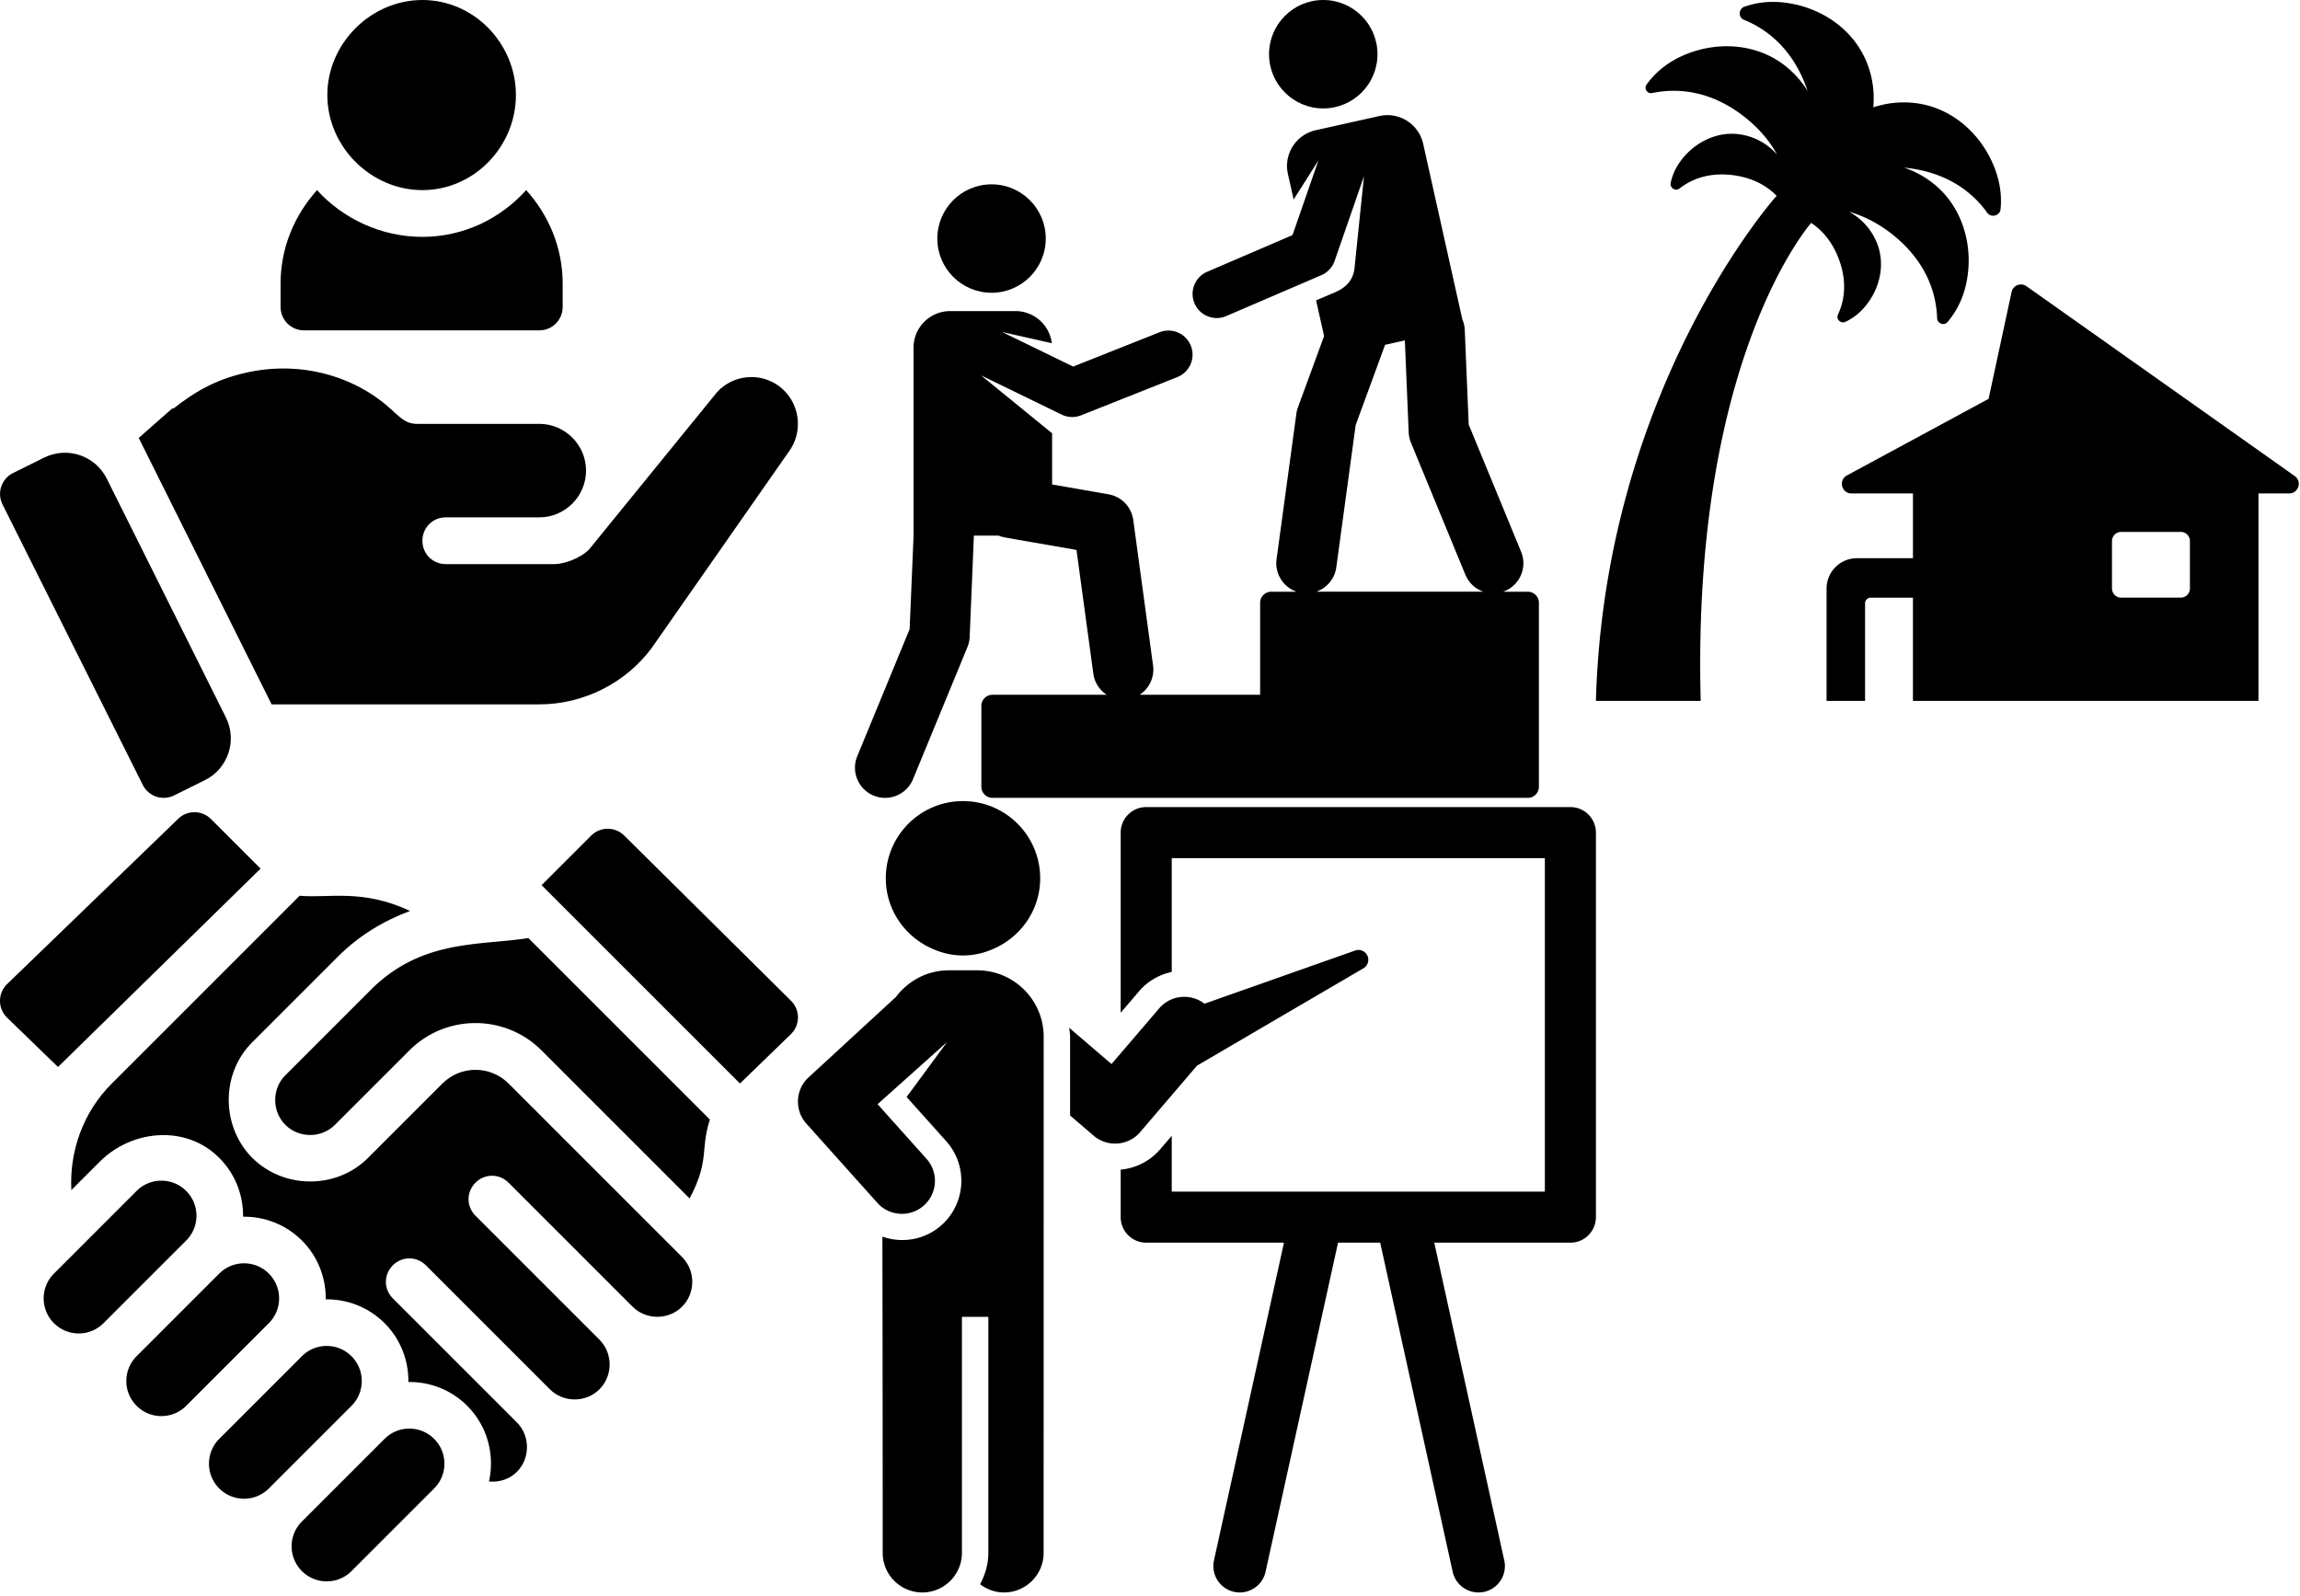 <svg width="147" height="102" xmlns="http://www.w3.org/2000/svg" xmlns:xlink="http://www.w3.org/1999/xlink"><view viewBox="102 0 44.922 44.922"/><svg width="44.922" height="44.922" x="102" xmlns="http://www.w3.org/2000/svg"><path d="M44.662 30.428L27.518 18.295a.611.611 0 0 0-.951.37l-1.47 6.829-9.055 4.896c-.559.303-.344 1.15.291 1.15h3.929v4.141h-3.579a1.941 1.941 0 0 0-1.941 1.941v7.18h2.46v-6.236c0-.201.163-.363.363-.363h2.697v6.6h22.083V31.54h1.964c.595 0 .841-.766.353-1.112zm-7.282 7.773h-3.81a.587.587 0 0 1-.586-.586v-3.029c0-.323.263-.586.586-.586h3.81c.323 0 .585.263.585.586v3.029a.586.586 0 0 1-.585.586z"/><path d="M3.596 5.948c1.885-.394 3.968-.012 5.936 1.552.912.725 1.582 1.53 2.043 2.378A3.91 3.91 0 0 0 9.212 8.59c-1.458-.219-2.906.497-3.783 1.683a3.592 3.592 0 0 0-.651 1.416c-.067.318.307.561.563.36.879-.684 2.05-1.046 3.483-.844 1.177.166 2.08.648 2.729 1.314C11.45 12.608.555 24.875 0 44.801h6.697c-.585-21.974 7.052-30.522 7.058-30.554.733.485 1.353 1.228 1.754 2.27.522 1.354.432 2.581-.04 3.595-.136.291.182.597.473.462a3.629 3.629 0 0 0 1.243-.96c.956-1.123 1.327-2.695.783-4.065a3.908 3.908 0 0 0-1.789-2.011c.93.258 1.866.729 2.778 1.453 1.937 1.539 2.784 3.444 2.85 5.341.013.356.449.514.678.24.63-.754 1.105-1.712 1.276-2.986.298-2.212-.466-4.505-2.225-5.879a6.207 6.207 0 0 0-1.84-.993l.195.021c2.366.276 4.052 1.374 5.117 2.862.248.347.812.198.854-.226.08-.827-.018-1.719-.401-2.687-.892-2.24-2.855-3.913-5.257-4.116a6.199 6.199 0 0 0-2.477.294 6.183 6.183 0 0 0-.272-2.476C16.716 2.092 14.642.555 12.259.193 11.2.033 10.289.149 9.486.431c-.379.133-.397.685-.025.836 1.716.691 3.192 2.093 4.005 4.361l.063.186a6.194 6.194 0 0 0-1.383-1.568c-1.736-1.402-4.142-1.628-6.229-.839-1.24.469-2.08 1.176-2.676 1.991a.35.35 0 0 0 .355.55z"/></svg><view viewBox="0 0 51 51"/><svg viewBox="0 0 512.001 512.001" width="51" height="51" xmlns="http://www.w3.org/2000/svg"><path d="M271.029 0c-33.091 0-61 27.909-61 61s27.909 61 61 61 60-27.909 60-61-26.909-61-60-61zm66.592 122c-16.485 18.279-40.096 30-66.592 30-26.496 0-51.107-11.721-67.592-30-14.392 15.959-23.408 36.866-23.408 60v15c0 8.291 6.709 15 15 15h151c8.291 0 15-6.709 15-15v-15c0-23.134-9.016-44.041-23.408-60zM144.946 460.404L68.505 307.149c-7.381-14.799-25.345-20.834-40.162-13.493l-19.979 9.897c-7.439 3.689-10.466 12.73-6.753 20.156l90 180c3.701 7.423 12.704 10.377 20.083 6.738l19.722-9.771c14.875-7.368 20.938-25.417 13.53-40.272zM499.73 247.7c-12.301-9-29.401-7.2-39.6 3.9l-82 100.8c-5.7 6-16.5 9.6-22.2 9.6h-69.901c-8.401 0-15-6.599-15-15s6.599-15 15-15h60c16.5 0 30-13.5 30-30s-13.5-30-30-30h-78.6c-7.476 0-11.204-4.741-17.1-9.901-23.209-20.885-57.949-30.947-93.119-22.795-19.528 4.526-32.697 12.415-46.053 22.993l-.445-.361-21.696 19.094L174.28 452h171.749c28.2 0 55.201-13.5 72.001-36l87.999-126c9.9-13.201 7.2-32.399-6.299-42.3z"/></svg><view viewBox="51 0 51 51"/><svg viewBox="0 0 511.993 511.993" width="51" height="51" x="51" xmlns="http://www.w3.org/2000/svg"><circle cx="124.208" cy="153.079" r="34.791"/><circle cx="337.047" cy="34.791" r="34.791"/><path d="M468.274 379.701h-15.893c.366-.126.733-.241 1.096-.389 9.876-4.069 14.584-15.374 10.515-25.251l-33.618-81.596-2.543-60.775a19.24 19.24 0 0 0-1.565-6.811L401.154 92.273c-2.825-12.669-15.386-20.649-28.055-17.824l-40.907 9.123c-12.669 2.825-20.649 15.386-17.824 28.055l3.662 16.418 15.91-25.107-16.608 47.91-54.755 23.546c-7.851 3.376-11.478 12.477-8.102 20.327 3.375 7.847 12.471 11.479 20.326 8.102l61.027-26.242a15.475 15.475 0 0 0 8.507-9.147l18.844-54.356-6.052 58.79c-1.243 12.069-11.469 15.226-15.951 17.15l-8.712 3.747 5.109 22.91-16.762 45.698a19.447 19.447 0 0 0-1.007 4.051l-12.713 93.397c-1.264 9.289 4.293 17.931 12.825 20.881h-16.23a7.139 7.139 0 0 0-7.139 7.139v59.007h-77.32c6.062-3.956 9.658-11.149 8.617-18.799l-12.714-93.397a19.34 19.34 0 0 0-15.845-16.445l-36.216-6.31v-32.849l-45.604-37.168 51.736 25.164a15.462 15.462 0 0 0 12.481.464l61.734-24.532c7.941-3.156 11.82-12.151 8.665-20.094-3.156-7.941-12.153-11.82-20.094-8.665l-55.389 22.012-45.597-22.179 31.883 7.183c-1.43-11.611-11.321-20.601-23.318-20.601H97.654c-12.98 0-23.502 10.523-23.502 23.502v120.584h.021l-2.509 59.966-33.619 81.596c-4.07 9.877.639 21.182 10.515 25.251 9.884 4.071 21.184-.644 25.251-10.515l34.918-84.748a19.321 19.321 0 0 0 1.441-6.559l2.685-64.181c.011-.273-.007-.539-.007-.808h15.947c2.769 1.134.17.499 49.914 9.168l10.806 79.38c.788 5.793 4.076 10.62 8.616 13.582h-73.312a7.14 7.14 0 0 0-7.139 7.139v51.87a7.138 7.138 0 0 0 7.139 7.138h343.454a7.138 7.138 0 0 0 7.139-7.138V386.843a7.138 7.138 0 0 0-7.138-7.142zm-135.719-.001c6.675-2.309 11.846-8.187 12.863-15.664l12.43-91.317 18.871-51.453 12.677-2.827 2.471 59.049a19.316 19.316 0 0 0 1.441 6.559l34.917 84.748c2.199 5.34 6.519 9.157 11.58 10.905h-107.25z"/></svg><view viewBox="0 51 51 51"/><svg viewBox="0 0 512.001 512.001" width="51" height="51" y="51" xmlns="http://www.w3.org/2000/svg"><path d="M507.608 130.274L400.541 24.209c-5.858-5.858-15.355-5.858-21.213 0l-31.82 31.82 127.28 127.278 32.82-31.82c5.857-5.858 5.857-15.355 0-21.213zM216.17 144.941l.237-.237-.237.237zm-.072.071l.072-.072-.072.072zm-1.55 1.55l1.55-1.55-1.55 1.55zm3.037-3.037l.111-.111-.111.111zm.111-.11c.037-.037.038-.039 0 0zm-4.921 4.921l.663-.663-.663.663z"/><path d="M339.023 89.97c-31.485 4.977-68.408.526-101.186 33.305l-29.597 29.596 3.643-3.644a546247.83 546247.83 0 0 1-28.777 28.778c-8.698 8.696-8.698 23.123 0 31.82 8.646 8.646 23.102 8.718 31.82 0l47.728-47.73c23.432-23.432 61.423-23.432 84.853 0l94.958 94.957c13.044-24.688 6.68-30.809 13.026-50.612L339.023 89.97zm-122.087 54.204l-.216.216.216-.216zm-2.968 2.968l.517-.517-.517.517zm2.753-2.752l-.313.313.313-.313zM135.377 13.602c-5.857-5.858-15.355-5.858-21.213 0L4.394 119.667c-5.858 5.858-5.858 15.355 0 21.215l32.82 31.818L167.197 45.422l-31.82-31.82zm-15.91 238.648c-8.787-8.787-23.033-8.787-31.82 0l-53.033 53.033c-8.787 8.787-8.787 23.033 0 31.82 8.787 8.787 23.033 8.788 31.82 0l53.033-53.033c8.787-8.787 8.787-23.033 0-31.82zm53.033 53.033c-8.787-8.787-23.033-8.787-31.82 0l-53.033 53.033c-8.787 8.787-8.787 23.033 0 31.82 8.787 8.787 23.033 8.787 31.82 0l53.033-53.033c8.787-8.787 8.787-23.032 0-31.82zm53.033 53.033c-8.787-8.787-23.033-8.787-31.82 0l-53.033 53.033c-8.785 8.787-8.785 23.033 0 31.82 8.787 8.787 23.033 8.787 31.82 0l53.033-53.033c8.787-8.787 8.787-23.033 0-31.82zm53.032 53.033c-8.785-8.785-23.032-8.785-31.82 0l-53.033 53.033c-8.785 8.787-8.785 23.035 0 31.82 8.787 8.787 23.033 8.787 31.82 0l53.033-53.033c8.787-8.787 8.787-23.033 0-31.82z"/><path d="M437.667 294.679l-111.37-111.37c-11.715-11.715-30.71-11.715-42.426 0l-47.73 47.73c-20.649 20.649-54.542 19.704-74.246 0-19.706-19.706-20.649-53.599 0-74.247l54.73-54.73c13.363-13.363 28.848-22.908 46.456-29.485-30.587-14.398-52.136-8.063-70.853-9.76l-88.671 88.671-31.82 31.82c-18.571 18.571-27.23 43.603-25.963 68.39l18.192-18.193c19.953-19.951 52.778-23.502 74.046-4.958 12.193 10.633 18.131 25.463 17.959 40.234 13.651-.159 27.35 4.9 37.742 15.291 10.393 10.391 15.45 24.091 15.291 37.742 13.651-.159 27.35 4.9 37.742 15.291 10.393 10.391 15.45 24.091 15.291 37.742 13.651-.159 27.35 4.9 37.744 15.291 13.165 13.167 17.741 31.619 13.969 48.576 6.42.553 13.004-1.304 17.849-6.149 8.699-8.699 8.698-23.124 0-31.82l-79.548-79.55c-5.94-5.94-5.94-15.275 0-21.213 5.94-5.94 15.273-5.94 21.213 0l79.55 79.548c8.696 8.698 23.123 8.698 31.82 0s8.696-23.123 0-31.818l-79.55-79.55c-5.94-5.94-5.94-15.275 0-21.213 5.94-5.94 15.273-5.94 21.213 0l79.55 79.548c8.696 8.698 23.123 8.698 31.82 0s8.696-23.123 0-31.818z"/></svg><view viewBox="51 51 51 51"/><svg viewBox="0 0 489.38 489.38" width="51" height="51" x="51" y="51" xmlns="http://www.w3.org/2000/svg"><path d="M473.725 5.656H213.576c-8.655 0-15.655 7.022-15.655 15.664v110.484l11.319-13.234c5.375-6.292 12.461-10.172 19.992-11.793V36.978h228.836v204.531H229.233v-34.238l-7.05 8.244c-6.161 7.189-14.858 11.65-24.262 12.529v29.124c0 8.642 7 15.655 15.655 15.655h84.489L255.141 467.7c-1.923 8.739 3.6 17.382 12.346 19.31 8.667 1.904 17.382-3.601 19.287-12.331l44.457-201.855h25.844l44.457 201.855c1.666 7.557 8.369 12.714 15.803 12.705a16.32 16.32 0 0 0 3.502-.374c8.746-1.928 14.268-10.57 12.328-19.31l-42.92-194.877h83.481c8.647 0 15.655-7.013 15.655-15.655V21.32c-.001-8.642-7.009-15.664-15.656-15.664z"/><path d="M349.368 97.116c-1.234-3.11-4.732-4.637-7.84-3.406l-92.234 32.555c-8.465-6.554-20.678-5.383-27.737 2.827L192.29 163.27l-25.951-22.245c.171 1.837.56 3.622.56 5.507v48.291l14.438 12.371c8.568 7.338 21.385 6.204 28.549-2.198l34.842-40.743 28.1-16.439 73.951-43.267a6.032 6.032 0 0 0 2.589-7.431zm-239.44 8.66H92.547c-13.308 0-25.01 6.468-32.448 16.327l-53.352 49.12c-8.313 7.405-9.067 20.232-1.581 28.595l43.528 48.585c7.421 8.309 20.267 9.044 28.579 1.576 8.334-7.469 9.038-20.262 1.57-28.586L48.84 187.889l42.616-38.134-24.82 33.721 24.279 27.107c13.416 14.992 12.151 38.027-2.834 51.453-10.231 9.172-24.193 11.324-36.297 7.094 0 0 .188 93.659.188 193.962 0 13.416 10.874 24.291 24.291 24.291 13.403 0 24.291-10.875 24.291-24.291V318.321h16.203v144.771c0 7.004-1.953 13.49-5.067 19.231 4.076 3.135 9.148 5.06 14.676 5.06 13.424 0 24.298-10.875 24.298-24.291 0-100.272.031-58.237.031-316.561.002-22.509-18.245-40.755-40.767-40.755zM79.592 91.198c6.495 3.376 13.787 5.471 21.62 5.471 7.853 0 15.145-2.095 21.659-5.477 15.204-7.877 25.684-23.559 25.684-41.862 0-26.146-21.196-47.335-47.344-47.335-26.144 0-47.335 21.189-47.335 47.335.001 18.313 10.492 34.001 25.716 41.868z"/></svg></svg>